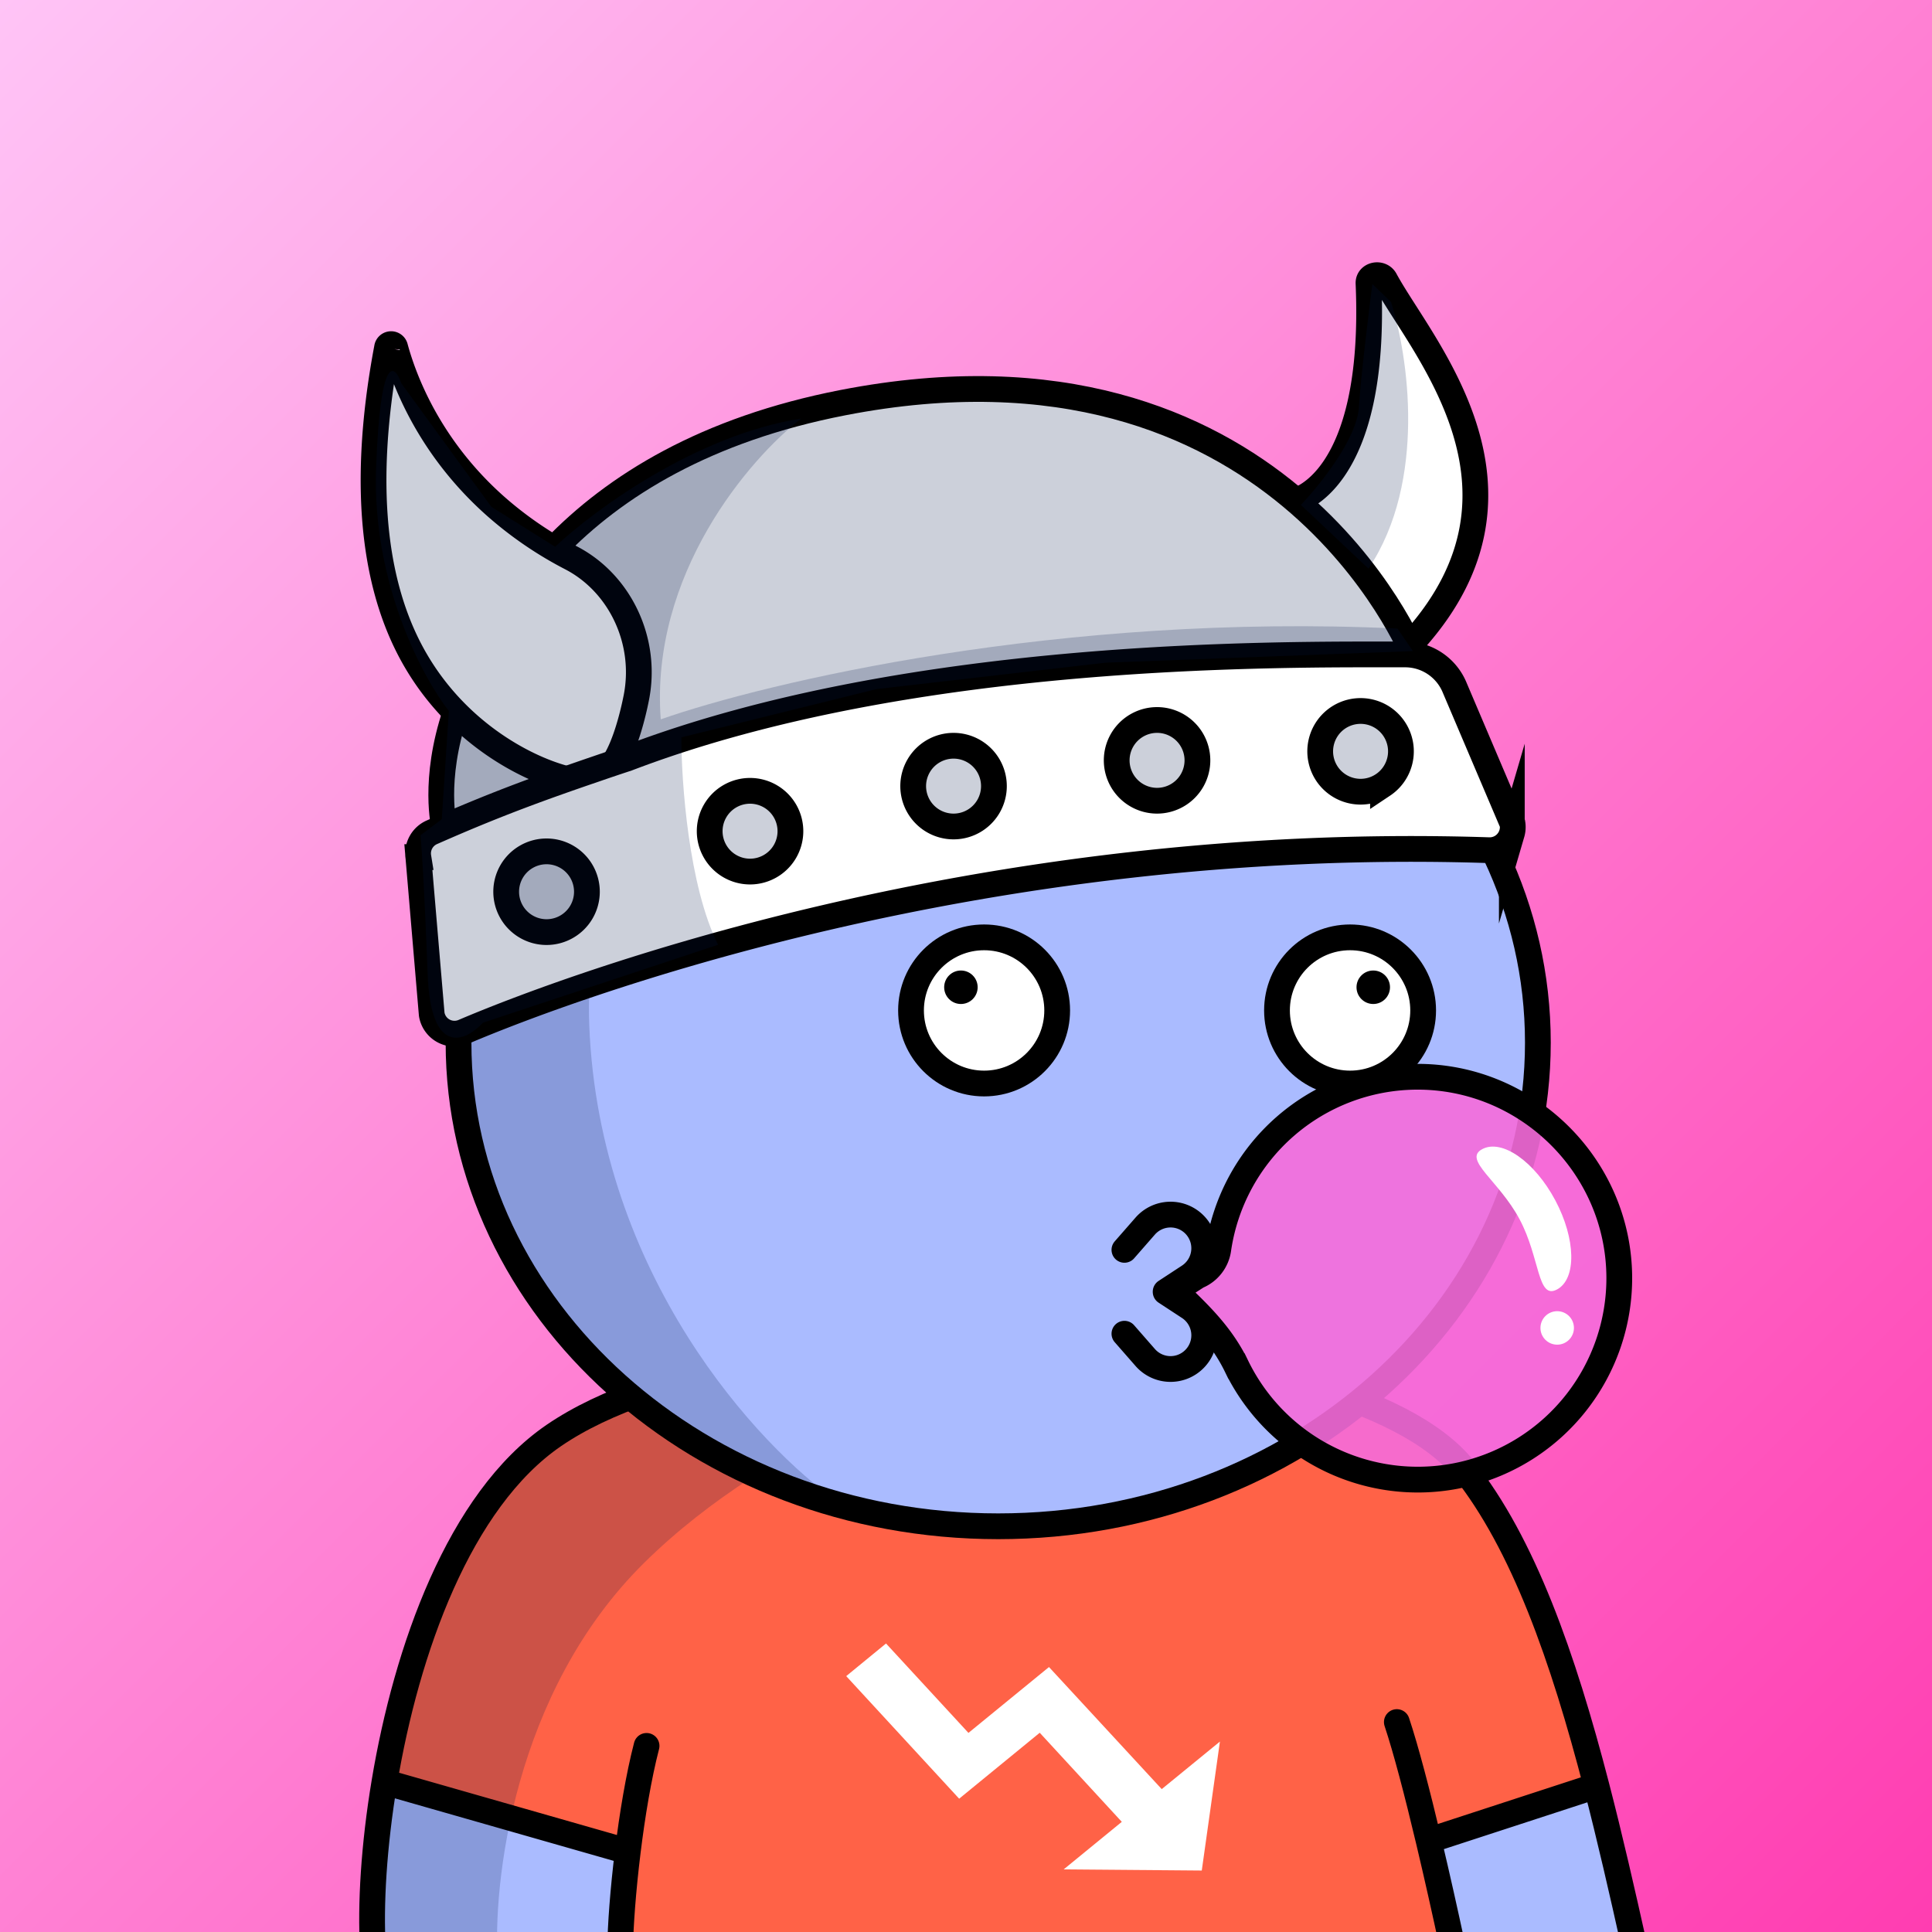<svg
      xmlns="http://www.w3.org/2000/svg"
      preserveAspectRatio="xMidYMin meet"
      fill="none"
      viewBox="0 0 1500 1500"
    >
      <rect x="0" y="0" width="1500" height="1500" fill="#333333" stroke="none"/>
      <g>
      <path fill="url(#prefix__paint0_linear_53_30462)" d="M0 0h1500v1500H0z"/><defs><linearGradient id="prefix__paint0_linear_53_30462" x1="0" y1="0" x2="1500" y2="1500" gradientUnits="userSpaceOnUse"><stop stop-color="#FFC4F6"/><stop offset="1" stop-color="#FF3DB1"/></linearGradient></defs>
      <g clip-path="url(#prefix__clip0_53_28724)"><path d="M288.689 1505.57l13.36-113.94 184.06 50.77-2.67 63.17h-194.75zM1108.09 1432.16l14.41 71.69h142.41l-32.7-113.79-124.12 42.1z" fill="#ABF"/><path d="M303.471 1382.79L325 1260l56-105.5s64.91-55.22 110.5-71c0 0 87.12-38.32 292.5-41 205.38-2.68 276 52.5 276 52.5l58.65 30.23 39.22 52.98 39.13 78.97 38.22 131.86-127.13 39.32 14.41 72.47-643.659 1.15 7.27-66.62-182.64-52.57z" fill="#FF6247"/><path d="M500.002 1213.5c-101.2 100-117.834 249-113.5 311l-99.502-13c-1.6-110.8 39-247.5 59.5-302l39.501-52.5 15.5-20.5 66.5-42.5c149.6-59.6 294-54.83 347.5-45-63 13.17-214.299 64.5-315.499 164.5z" fill="#001647" fill-opacity=".2"/><path d="M825.82 1451.4l45.14-36.92-63.72-69.17-62.55 51.19-87.69-95.16 30.9-25.34 64 69.42 62.53-51.13 87.53 94.78 45.18-36.92-14.09 100.13-107.23-.88z" fill="#fff"/><path d="M289.5 1512.5c-1.965-33.24.683-79.37 8.981-129m970.519 128c-9.49-42.7-19.11-84.78-29.54-125M1084.5 1337c7.13 21.39 15.88 54.92 24.69 92m18.81 83.5c-5.91-27.5-12.37-56.45-18.81-83.5m-627.69 83.5c.172-16.93 2.213-45 5.905-75m14.595-82c-6.201 23.93-11.126 53.81-14.595 82m-188.924-54c17.035-101.9 57.885-218.59 131.519-269 158.5-108.51 616.5-87 706.5 26 46.24 58.07 77.1 146.33 102.96 246m-940.979-3l188.924 54m621.785-8.5l130.27-42.5" stroke="#000" stroke-width="20" stroke-linecap="round"/></g><defs><clipPath id="prefix__clip0_53_28724"><path fill="#fff" d="M0 0h1500v1500H0z"/></clipPath></defs>
      <g clip-path="url(#prefix__clip0_299_662)"><path d="M775 1185c231.41 0 419-168.12 419-375.5 0-207.383-187.59-375.5-419-375.5-231.407 0-419 168.117-419 375.5 0 207.38 187.593 375.5 419 375.5z" fill="#ABF"/><path d="M457.5 796c7.6 194 131.833 327.5 193 370l-130-55.5L438 1034l-57.5-89.5-27-106 11-104L394 662l45-82.5 83.5-69.5 109-54.182 28.5-1C569.452 513.314 451.119 633.132 457.5 796z" fill="#001647" fill-opacity=".2"/><path d="M775 1185c231.41 0 419-168.12 419-375.5 0-207.383-187.59-375.5-419-375.5-231.407 0-419 168.117-419 375.5 0 207.38 187.593 375.5 419 375.5z" stroke="#000" stroke-width="20"/></g><defs><clipPath id="prefix__clip0_299_662"><path fill="#fff" d="M0 0h1500v1500H0z"/></clipPath></defs>
      <g clip-path="url(#prefix__clip0_53_29287)"><path d="M764.05 841.24c31.336 0 56.74-25.404 56.74-56.74 0-31.337-25.404-56.74-56.74-56.74-31.337 0-56.74 25.403-56.74 56.74 0 31.336 25.403 56.74 56.74 56.74zM1048.19 841.24c31.34 0 56.74-25.404 56.74-56.74 0-31.337-25.4-56.74-56.74-56.74-31.34 0-56.74 25.403-56.74 56.74 0 31.336 25.4 56.74 56.74 56.74z" fill="#fff" stroke="#000" stroke-width="20" stroke-miterlimit="10"/><path d="M746.05 779.5c7.18 0 13-5.82 13-13s-5.82-13-13-13-13 5.82-13 13 5.82 13 13 13zM1066.19 779.5c7.18 0 13-5.82 13-13s-5.82-13-13-13-13 5.82-13 13 5.82 13 13 13z" fill="#000"/><path d="M831.28 968.721h168.82a5.495 5.495 0 015.5 5.5 89.318 89.318 0 01-89.32 89.319h-1.18a89.323 89.323 0 01-63.159-26.16 89.322 89.322 0 01-26.161-63.159 5.5 5.5 0 015.5-5.5z" fill="#fff" stroke="#000" stroke-width="20" stroke-miterlimit="10"/></g><defs><clipPath id="prefix__clip0_53_29287"><path fill="#fff" d="M0 0h1500v1500H0z"/></clipPath></defs>
      <g clip-path="url(#prefix__clip0_53_26419)"><path d="M831.281 968.72H1000.1a5.495 5.495 0 015.5 5.5 89.32 89.32 0 01-89.319 89.32h-1.18a89.323 89.323 0 01-63.159-26.16 89.325 89.325 0 01-26.161-63.16 5.5 5.5 0 015.5-5.5z" fill="#fff" stroke="#000" stroke-width="20" stroke-miterlimit="10"/><path d="M1086 1006.5c0 43.35-75.66 78.5-169 78.5-93.336 0-169-35.11-169-78.5 0-43.386 75.664-78.5 169-78.5 93.34 0 169 35.146 169 78.5z" fill="#ABF"/><path d="M905 1002.88L923.13 991a26.135 26.135 0 0010.308-30.616 26.144 26.144 0 00-6.148-9.734v0a26.143 26.143 0 00-19.36-7.629 26.155 26.155 0 00-18.8 8.919L873 970.38M905 1003l18.13 11.88a26.115 26.115 0 0110.312 30.61 26.15 26.15 0 01-6.152 9.73v0a26.233 26.233 0 01-8.883 5.84 26.052 26.052 0 01-10.475 1.81 26.056 26.056 0 01-10.33-2.51 26.14 26.14 0 01-8.472-6.42L873 1035.5" stroke="#000" stroke-width="20" stroke-miterlimit="10" stroke-linecap="round"/><path d="M1099.27 836a156.437 156.437 0 00-153.411 134 26.558 26.558 0 01-16.18 20.75l-10.68 6.87a6.417 6.417 0 00-2.92 4.75c-.097.96.026 1.94.358 2.85.333.9.867 1.73 1.562 2.4 17.18 16.44 31.57 31.63 42 53a156.432 156.432 0 0073.451 72.93 156.47 156.47 0 00102.91 11.12 156.43 156.43 0 0087.32-55.58 156.458 156.458 0 0033.52-97.93c-.7-86.04-71.79-155.92-157.93-155.16z" fill="#F56CDB" fill-opacity=".9" stroke="#000" stroke-width="20" stroke-miterlimit="10"/><path d="M1207.52 931.913c16.03 30.088 16.61 61.085 1.31 69.237-15.31 8.15-12.99-24.393-29.02-54.481-16.02-30.088-44.31-46.329-29.01-54.479 15.3-8.149 40.7 9.635 56.72 39.723z" fill="#fff"/><circle cx="1209" cy="1031" r="13" fill="#fff"/></g><defs><clipPath id="prefix__clip0_53_26419"><path fill="#fff" d="M0 0h1500v1500H0z"/></clipPath></defs>
      <g clip-path="url(#prefix__clip0_53_26188)"><path d="M1012 393.09l32.13-41.94 21.36-81.32-1-56.51 48.67 69 25.58 62.53 10.69 49-20 57.47-37.55 45.15-32.3-51-47.58-52.38zM330.08 736l-6.71-75 27.84-29.17 299-95.44 225.93-29.11 185-3.26 61.43 12.08L1175 652l-328.3 18.6-177.28 26.1-162.25 42.71L347 800.94 330.08 736z" fill="#fff"/><path d="M340 641.681s-11.84-38.57 31.53-132c43.37-93.43 154.25-185 328.17-204.14 173.92-19.14 282.3 64.22 282.3 64.22s92.35 75.5 112 138.23c-.08.01-359.3-35.8-754 133.69z" fill="#CCD0DA"/><path d="M290 370.36l22.67 118.7 57 74 65.76 38.1 55.1-21.48L501.5 512l-7.97-32.1L434.5 423l-70.12-56L310 269.16l-20 101.2z" fill="#fff"/><path d="M1090.87 508.091a41.584 41.584 0 0123.33 7.127 41.639 41.639 0 0115.33 18.983v0l44.76 105.21c.41 2.605.23 5.267-.51 7.797a17.874 17.874 0 01-3.78 6.84 17.843 17.843 0 01-6.32 4.585 17.968 17.968 0 01-7.68 1.458c-396.13-13-714.6 106.26-796.1 141a17.89 17.89 0 01-7.917 1.423 17.892 17.892 0 01-13.742-7.541 17.9 17.9 0 01-3.051-7.442l-10.37-122.08a17.92 17.92 0 0110.44-19.25c3.22-1.42 6.437-2.827 9.65-4.22 43.06-18.71 76.53-30.88 117.88-45a1614.05 1614.05 0 0124.31-8.19c221.9-84.79 511.76-80.59 603.77-80.7z" stroke="#000" stroke-width="20" stroke-miterlimit="10"/><path d="M440.09 604.81c-30.07-7.52-84-34.57-117.6-92.46-28.59-49.26-44.08-125.24-22-242.4a3.198 3.198 0 013.06-2.76 3.153 3.153 0 012.09.68 3.183 3.183 0 011.17 1.86c6.77 25 26.19 77.19 77.55 122.92a289.242 289.242 0 0059.19 40.55c37.63 19.58 59.16 64.15 50.54 108.23-2.52 12.87-8.23 36.19-16.92 50.07M1005.81 388.7s63.38-13.85 56.69-168.71c-.29-6.84 9.64-8.73 12.92-2.71 27.46 51 128.43 161 23.15 279.19" stroke="#000" stroke-width="20" stroke-miterlimit="10"/><path d="M740.34 641.68a31.34 31.34 0 100-62.681 31.34 31.34 0 000 62.681zM424.34 723.68a31.34 31.34 0 100-62.681 31.34 31.34 0 000 62.681zM582.34 676.68a31.34 31.34 0 100-62.681 31.34 31.34 0 000 62.681zM898.34 621.68a31.34 31.34 0 100-62.681 31.34 31.34 0 000 62.681zM1056.34 614.68c6.2 0 12.26-1.838 17.41-5.282a31.276 31.276 0 0011.54-14.065c2.38-5.726 3-12.028 1.79-18.107a31.375 31.375 0 00-8.58-16.047 31.334 31.334 0 00-34.15-6.793 31.372 31.372 0 00-14.07 11.542 31.37 31.37 0 00-5.28 17.412c0 8.312 3.3 16.283 9.18 22.161a31.348 31.348 0 0022.16 9.179z" fill="#CCD0DA" stroke="#000" stroke-width="20" stroke-miterlimit="10"/><path d="M430.29 425.91c47.15-49 117.91-92.61 224.11-113.29 338-65.8 443.08 195.68 443.08 195.68M344.91 641.999s-9.1-35.91 8.74-88.89" stroke="#000" stroke-width="20" stroke-miterlimit="10"/><path d="M513 558.5c-8.4-112.8 69.167-202.667 109-233.5-82 12.8-161.5 71.667-191 99.5l-49.5-31-70-96c-5.167-15.167-16.3-23.2-19.5 66-3.2 89.2 36.333 162.833 56.5 188.5l-5.5 84-16.5 12.5c.833 8.667 3.1 42.3 5.5 107.5s29.667 52.5 43 38l182.5-60.5c-22.8-45.6-28.5-126.333-28.5-161L680.5 535l178-20.5 238.5-9-12-17.5c-261.6-12.4-490.333 41.833-572 70.5zM1055 316.5c-1.6 24.4-30.67 60.5-45 75.5l52.5 49.5c45.6-68 30.67-166.333 17.5-207l-14.5-14c-2.83 21.833-8.9 71.6-10.5 96z" fill="#001647" fill-opacity=".2"/></g><defs><clipPath id="prefix__clip0_53_26188"><path fill="#fff" d="M0 0h1500v1500H0z"/></clipPath></defs>
      
    </g>
    </svg>